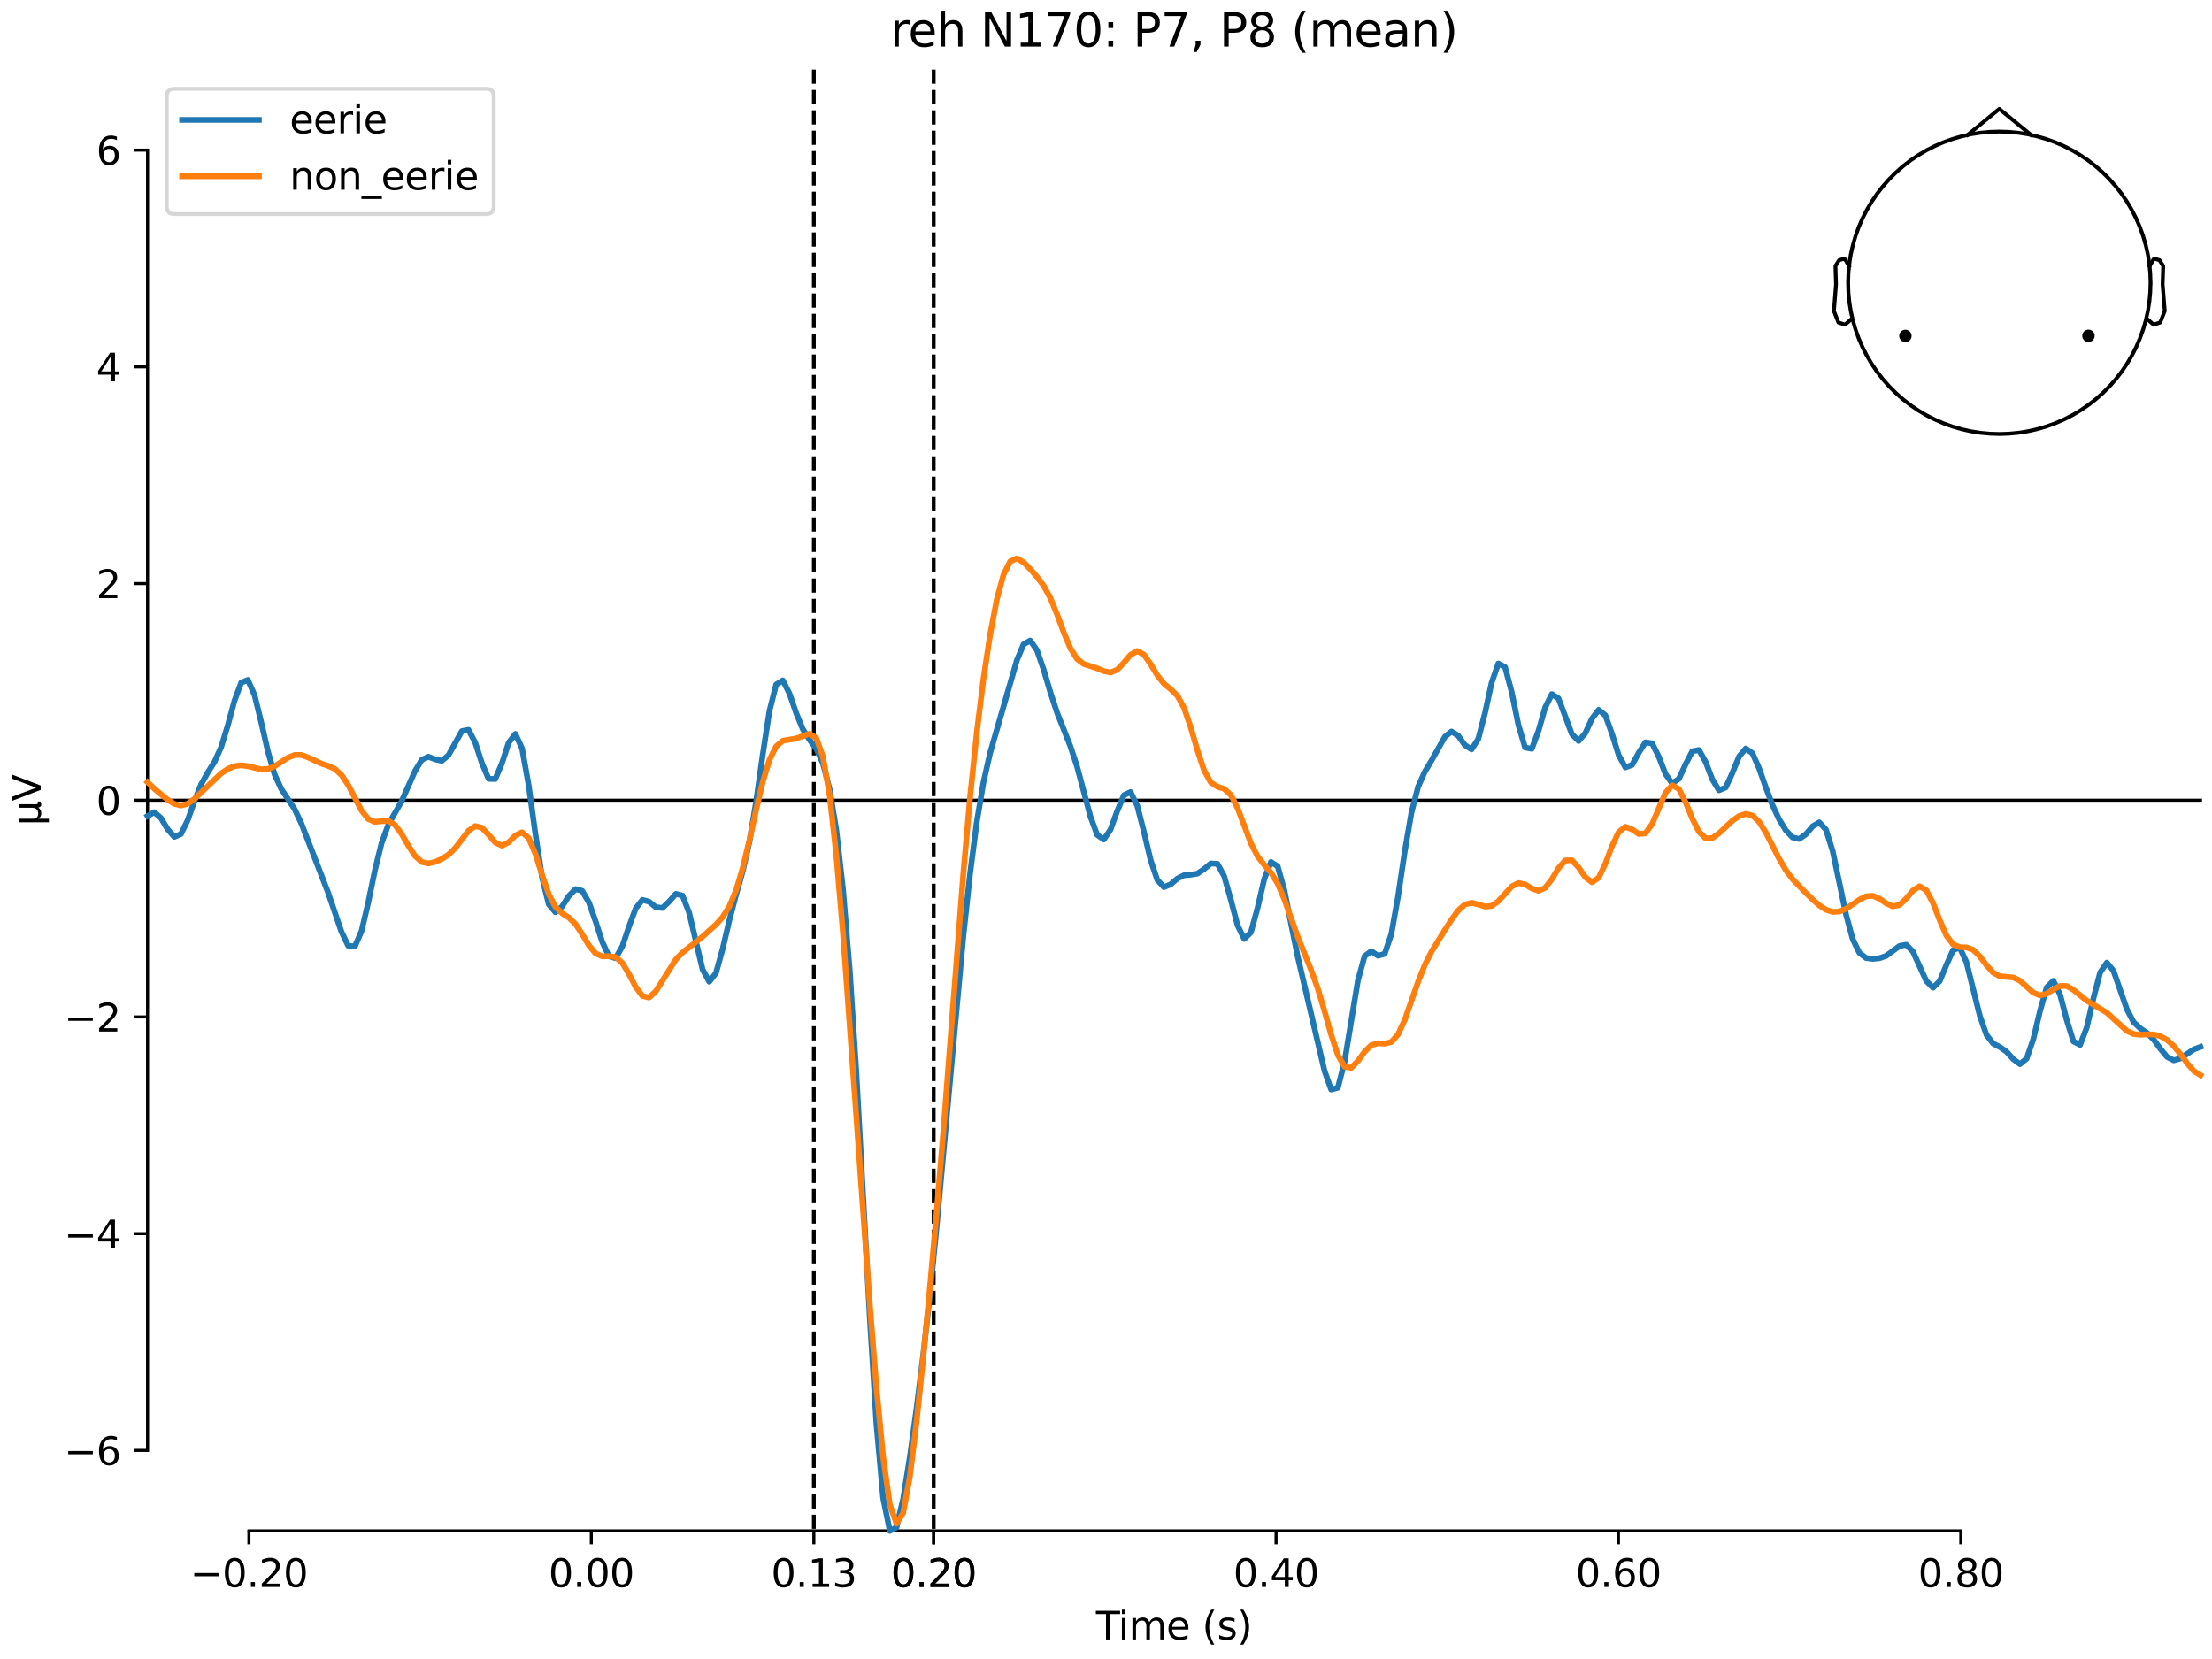 <?xml version="1.0" encoding="utf-8" standalone="no"?>
<!DOCTYPE svg PUBLIC "-//W3C//DTD SVG 1.1//EN"
  "http://www.w3.org/Graphics/SVG/1.1/DTD/svg11.dtd">
<svg xmlns:xlink="http://www.w3.org/1999/xlink" width="576pt" height="432pt" viewBox="0 0 576 432" xmlns="http://www.w3.org/2000/svg" version="1.1">
 <defs>
  <style type="text/css">*{stroke-linejoin: round; stroke-linecap: butt}</style>
 </defs>
 <g id="figure_1">
  <g id="patch_1">
   <path d="M 0 432 
L 576 432 
L 576 0 
L 0 0 
z
" style="fill: #ffffff"/>
  </g>
  <g id="axes_1">
   <g id="patch_2">
    <path d="M 38.421 398.644 
L 573 398.644 
L 573 18.118 
L 38.421 18.118 
L 38.421 398.644 
z
" style="fill: none; opacity: 0"/>
   </g>
   <g id="patch_3">
    <path d="M 38.421 377.671 
L 38.421 39.091 
" style="fill: none; stroke: #000000; stroke-width: 0.8; stroke-linejoin: miter; stroke-linecap: square"/>
   </g>
   <g id="LineCollection_1">
    <path d="M 211.924 18.118 
L 211.924 398.644 
" clip-path="url(#pba104da93c)" style="fill: none; stroke-dasharray: 3.7,1.6; stroke-dashoffset: 0; stroke: #000000"/>
    <path d="M 243.128 18.118 
L 243.128 398.644 
" clip-path="url(#pba104da93c)" style="fill: none; stroke-dasharray: 3.7,1.6; stroke-dashoffset: 0; stroke: #000000"/>
   </g>
   <g id="matplotlib.axis_1">
    <g id="xtick_1">
     <g id="line2d_1">
      <defs>
       <path id="ma4d63408e5" d="M 0 0 
L 0 3.5 
" style="stroke: #000000; stroke-width: 0.8"/>
      </defs>
      <g>
       <use xlink:href="#ma4d63408e5" x="64.819" y="398.644" style="stroke: #000000; stroke-width: 0.8"/>
      </g>
     </g>
     <g id="text_1">
      <!-- −0.20 -->
      <g transform="translate(49.496 413.242) scale(0.1 -0.1)">
       <defs>
        <path id="DejaVuSans-2212" d="M 678 2272 
L 4684 2272 
L 4684 1741 
L 678 1741 
L 678 2272 
z
" transform="scale(0.016)"/>
        <path id="DejaVuSans-30" d="M 2034 4250 
Q 1547 4250 1301 3770 
Q 1056 3291 1056 2328 
Q 1056 1369 1301 889 
Q 1547 409 2034 409 
Q 2525 409 2770 889 
Q 3016 1369 3016 2328 
Q 3016 3291 2770 3770 
Q 2525 4250 2034 4250 
z
M 2034 4750 
Q 2819 4750 3233 4129 
Q 3647 3509 3647 2328 
Q 3647 1150 3233 529 
Q 2819 -91 2034 -91 
Q 1250 -91 836 529 
Q 422 1150 422 2328 
Q 422 3509 836 4129 
Q 1250 4750 2034 4750 
z
" transform="scale(0.016)"/>
        <path id="DejaVuSans-2e" d="M 684 794 
L 1344 794 
L 1344 0 
L 684 0 
L 684 794 
z
" transform="scale(0.016)"/>
        <path id="DejaVuSans-32" d="M 1228 531 
L 3431 531 
L 3431 0 
L 469 0 
L 469 531 
Q 828 903 1448 1529 
Q 2069 2156 2228 2338 
Q 2531 2678 2651 2914 
Q 2772 3150 2772 3378 
Q 2772 3750 2511 3984 
Q 2250 4219 1831 4219 
Q 1534 4219 1204 4116 
Q 875 4013 500 3803 
L 500 4441 
Q 881 4594 1212 4672 
Q 1544 4750 1819 4750 
Q 2544 4750 2975 4387 
Q 3406 4025 3406 3419 
Q 3406 3131 3298 2873 
Q 3191 2616 2906 2266 
Q 2828 2175 2409 1742 
Q 1991 1309 1228 531 
z
" transform="scale(0.016)"/>
       </defs>
       <use xlink:href="#DejaVuSans-2212"/>
       <use xlink:href="#DejaVuSans-30" transform="translate(83.789 0)"/>
       <use xlink:href="#DejaVuSans-2e" transform="translate(147.412 0)"/>
       <use xlink:href="#DejaVuSans-32" transform="translate(179.199 0)"/>
       <use xlink:href="#DejaVuSans-30" transform="translate(242.822 0)"/>
      </g>
     </g>
    </g>
    <g id="xtick_2">
     <g id="line2d_2">
      <g>
       <use xlink:href="#ma4d63408e5" x="153.973" y="398.644" style="stroke: #000000; stroke-width: 0.8"/>
      </g>
     </g>
     <g id="text_2">
      <!-- 0.00 -->
      <g transform="translate(142.84 413.242) scale(0.1 -0.1)">
       <use xlink:href="#DejaVuSans-30"/>
       <use xlink:href="#DejaVuSans-2e" transform="translate(63.623 0)"/>
       <use xlink:href="#DejaVuSans-30" transform="translate(95.41 0)"/>
       <use xlink:href="#DejaVuSans-30" transform="translate(159.033 0)"/>
      </g>
     </g>
    </g>
    <g id="xtick_3">
     <g id="line2d_3">
      <g>
       <use xlink:href="#ma4d63408e5" x="211.924" y="398.644" style="stroke: #000000; stroke-width: 0.8"/>
      </g>
     </g>
     <g id="text_3">
      <!-- 0.13 -->
      <g transform="translate(200.791 413.242) scale(0.1 -0.1)">
       <defs>
        <path id="DejaVuSans-31" d="M 794 531 
L 1825 531 
L 1825 4091 
L 703 3866 
L 703 4441 
L 1819 4666 
L 2450 4666 
L 2450 531 
L 3481 531 
L 3481 0 
L 794 0 
L 794 531 
z
" transform="scale(0.016)"/>
        <path id="DejaVuSans-33" d="M 2597 2516 
Q 3050 2419 3304 2112 
Q 3559 1806 3559 1356 
Q 3559 666 3084 287 
Q 2609 -91 1734 -91 
Q 1441 -91 1130 -33 
Q 819 25 488 141 
L 488 750 
Q 750 597 1062 519 
Q 1375 441 1716 441 
Q 2309 441 2620 675 
Q 2931 909 2931 1356 
Q 2931 1769 2642 2001 
Q 2353 2234 1838 2234 
L 1294 2234 
L 1294 2753 
L 1863 2753 
Q 2328 2753 2575 2939 
Q 2822 3125 2822 3475 
Q 2822 3834 2567 4026 
Q 2313 4219 1838 4219 
Q 1578 4219 1281 4162 
Q 984 4106 628 3988 
L 628 4550 
Q 988 4650 1302 4700 
Q 1616 4750 1894 4750 
Q 2613 4750 3031 4423 
Q 3450 4097 3450 3541 
Q 3450 3153 3228 2886 
Q 3006 2619 2597 2516 
z
" transform="scale(0.016)"/>
       </defs>
       <use xlink:href="#DejaVuSans-30"/>
       <use xlink:href="#DejaVuSans-2e" transform="translate(63.623 0)"/>
       <use xlink:href="#DejaVuSans-31" transform="translate(95.41 0)"/>
       <use xlink:href="#DejaVuSans-33" transform="translate(159.033 0)"/>
      </g>
     </g>
    </g>
    <g id="xtick_4">
     <g id="line2d_4">
      <g>
       <use xlink:href="#ma4d63408e5" x="243.128" y="398.644" style="stroke: #000000; stroke-width: 0.8"/>
      </g>
     </g>
     <g id="text_4">
      <!-- 0.20 -->
      <g transform="translate(231.995 413.242) scale(0.1 -0.1)">
       <use xlink:href="#DejaVuSans-30"/>
       <use xlink:href="#DejaVuSans-2e" transform="translate(63.623 0)"/>
       <use xlink:href="#DejaVuSans-32" transform="translate(95.41 0)"/>
       <use xlink:href="#DejaVuSans-30" transform="translate(159.033 0)"/>
      </g>
     </g>
    </g>
    <g id="xtick_5">
     <g id="line2d_5">
      <g>
       <use xlink:href="#ma4d63408e5" x="243.128" y="398.644" style="stroke: #000000; stroke-width: 0.8"/>
      </g>
     </g>
     <g id="text_5">
      <!-- 0.20 -->
      <g transform="translate(231.995 413.242) scale(0.1 -0.1)">
       <use xlink:href="#DejaVuSans-30"/>
       <use xlink:href="#DejaVuSans-2e" transform="translate(63.623 0)"/>
       <use xlink:href="#DejaVuSans-32" transform="translate(95.41 0)"/>
       <use xlink:href="#DejaVuSans-30" transform="translate(159.033 0)"/>
      </g>
     </g>
    </g>
    <g id="xtick_6">
     <g id="line2d_6">
      <g>
       <use xlink:href="#ma4d63408e5" x="332.282" y="398.644" style="stroke: #000000; stroke-width: 0.8"/>
      </g>
     </g>
     <g id="text_6">
      <!-- 0.40 -->
      <g transform="translate(321.15 413.242) scale(0.1 -0.1)">
       <defs>
        <path id="DejaVuSans-34" d="M 2419 4116 
L 825 1625 
L 2419 1625 
L 2419 4116 
z
M 2253 4666 
L 3047 4666 
L 3047 1625 
L 3713 1625 
L 3713 1100 
L 3047 1100 
L 3047 0 
L 2419 0 
L 2419 1100 
L 313 1100 
L 313 1709 
L 2253 4666 
z
" transform="scale(0.016)"/>
       </defs>
       <use xlink:href="#DejaVuSans-30"/>
       <use xlink:href="#DejaVuSans-2e" transform="translate(63.623 0)"/>
       <use xlink:href="#DejaVuSans-34" transform="translate(95.41 0)"/>
       <use xlink:href="#DejaVuSans-30" transform="translate(159.033 0)"/>
      </g>
     </g>
    </g>
    <g id="xtick_7">
     <g id="line2d_7">
      <g>
       <use xlink:href="#ma4d63408e5" x="421.437" y="398.644" style="stroke: #000000; stroke-width: 0.8"/>
      </g>
     </g>
     <g id="text_7">
      <!-- 0.60 -->
      <g transform="translate(410.304 413.242) scale(0.1 -0.1)">
       <defs>
        <path id="DejaVuSans-36" d="M 2113 2584 
Q 1688 2584 1439 2293 
Q 1191 2003 1191 1497 
Q 1191 994 1439 701 
Q 1688 409 2113 409 
Q 2538 409 2786 701 
Q 3034 994 3034 1497 
Q 3034 2003 2786 2293 
Q 2538 2584 2113 2584 
z
M 3366 4563 
L 3366 3988 
Q 3128 4100 2886 4159 
Q 2644 4219 2406 4219 
Q 1781 4219 1451 3797 
Q 1122 3375 1075 2522 
Q 1259 2794 1537 2939 
Q 1816 3084 2150 3084 
Q 2853 3084 3261 2657 
Q 3669 2231 3669 1497 
Q 3669 778 3244 343 
Q 2819 -91 2113 -91 
Q 1303 -91 875 529 
Q 447 1150 447 2328 
Q 447 3434 972 4092 
Q 1497 4750 2381 4750 
Q 2619 4750 2861 4703 
Q 3103 4656 3366 4563 
z
" transform="scale(0.016)"/>
       </defs>
       <use xlink:href="#DejaVuSans-30"/>
       <use xlink:href="#DejaVuSans-2e" transform="translate(63.623 0)"/>
       <use xlink:href="#DejaVuSans-36" transform="translate(95.41 0)"/>
       <use xlink:href="#DejaVuSans-30" transform="translate(159.033 0)"/>
      </g>
     </g>
    </g>
    <g id="xtick_8">
     <g id="line2d_8">
      <g>
       <use xlink:href="#ma4d63408e5" x="510.592" y="398.644" style="stroke: #000000; stroke-width: 0.8"/>
      </g>
     </g>
     <g id="text_8">
      <!-- 0.80 -->
      <g transform="translate(499.459 413.242) scale(0.1 -0.1)">
       <defs>
        <path id="DejaVuSans-38" d="M 2034 2216 
Q 1584 2216 1326 1975 
Q 1069 1734 1069 1313 
Q 1069 891 1326 650 
Q 1584 409 2034 409 
Q 2484 409 2743 651 
Q 3003 894 3003 1313 
Q 3003 1734 2745 1975 
Q 2488 2216 2034 2216 
z
M 1403 2484 
Q 997 2584 770 2862 
Q 544 3141 544 3541 
Q 544 4100 942 4425 
Q 1341 4750 2034 4750 
Q 2731 4750 3128 4425 
Q 3525 4100 3525 3541 
Q 3525 3141 3298 2862 
Q 3072 2584 2669 2484 
Q 3125 2378 3379 2068 
Q 3634 1759 3634 1313 
Q 3634 634 3220 271 
Q 2806 -91 2034 -91 
Q 1263 -91 848 271 
Q 434 634 434 1313 
Q 434 1759 690 2068 
Q 947 2378 1403 2484 
z
M 1172 3481 
Q 1172 3119 1398 2916 
Q 1625 2713 2034 2713 
Q 2441 2713 2670 2916 
Q 2900 3119 2900 3481 
Q 2900 3844 2670 4047 
Q 2441 4250 2034 4250 
Q 1625 4250 1398 4047 
Q 1172 3844 1172 3481 
z
" transform="scale(0.016)"/>
       </defs>
       <use xlink:href="#DejaVuSans-30"/>
       <use xlink:href="#DejaVuSans-2e" transform="translate(63.623 0)"/>
       <use xlink:href="#DejaVuSans-38" transform="translate(95.41 0)"/>
       <use xlink:href="#DejaVuSans-30" transform="translate(159.033 0)"/>
      </g>
     </g>
    </g>
    <g id="text_9">
     <!-- Time (s) -->
     <g transform="translate(285.381 426.92) scale(0.1 -0.1)">
      <defs>
       <path id="DejaVuSans-54" d="M -19 4666 
L 3928 4666 
L 3928 4134 
L 2272 4134 
L 2272 0 
L 1638 0 
L 1638 4134 
L -19 4134 
L -19 4666 
z
" transform="scale(0.016)"/>
       <path id="DejaVuSans-69" d="M 603 3500 
L 1178 3500 
L 1178 0 
L 603 0 
L 603 3500 
z
M 603 4863 
L 1178 4863 
L 1178 4134 
L 603 4134 
L 603 4863 
z
" transform="scale(0.016)"/>
       <path id="DejaVuSans-6d" d="M 3328 2828 
Q 3544 3216 3844 3400 
Q 4144 3584 4550 3584 
Q 5097 3584 5394 3201 
Q 5691 2819 5691 2113 
L 5691 0 
L 5113 0 
L 5113 2094 
Q 5113 2597 4934 2840 
Q 4756 3084 4391 3084 
Q 3944 3084 3684 2787 
Q 3425 2491 3425 1978 
L 3425 0 
L 2847 0 
L 2847 2094 
Q 2847 2600 2669 2842 
Q 2491 3084 2119 3084 
Q 1678 3084 1418 2786 
Q 1159 2488 1159 1978 
L 1159 0 
L 581 0 
L 581 3500 
L 1159 3500 
L 1159 2956 
Q 1356 3278 1631 3431 
Q 1906 3584 2284 3584 
Q 2666 3584 2933 3390 
Q 3200 3197 3328 2828 
z
" transform="scale(0.016)"/>
       <path id="DejaVuSans-65" d="M 3597 1894 
L 3597 1613 
L 953 1613 
Q 991 1019 1311 708 
Q 1631 397 2203 397 
Q 2534 397 2845 478 
Q 3156 559 3463 722 
L 3463 178 
Q 3153 47 2828 -22 
Q 2503 -91 2169 -91 
Q 1331 -91 842 396 
Q 353 884 353 1716 
Q 353 2575 817 3079 
Q 1281 3584 2069 3584 
Q 2775 3584 3186 3129 
Q 3597 2675 3597 1894 
z
M 3022 2063 
Q 3016 2534 2758 2815 
Q 2500 3097 2075 3097 
Q 1594 3097 1305 2825 
Q 1016 2553 972 2059 
L 3022 2063 
z
" transform="scale(0.016)"/>
       <path id="DejaVuSans-20" transform="scale(0.016)"/>
       <path id="DejaVuSans-28" d="M 1984 4856 
Q 1566 4138 1362 3434 
Q 1159 2731 1159 2009 
Q 1159 1288 1364 580 
Q 1569 -128 1984 -844 
L 1484 -844 
Q 1016 -109 783 600 
Q 550 1309 550 2009 
Q 550 2706 781 3412 
Q 1013 4119 1484 4856 
L 1984 4856 
z
" transform="scale(0.016)"/>
       <path id="DejaVuSans-73" d="M 2834 3397 
L 2834 2853 
Q 2591 2978 2328 3040 
Q 2066 3103 1784 3103 
Q 1356 3103 1142 2972 
Q 928 2841 928 2578 
Q 928 2378 1081 2264 
Q 1234 2150 1697 2047 
L 1894 2003 
Q 2506 1872 2764 1633 
Q 3022 1394 3022 966 
Q 3022 478 2636 193 
Q 2250 -91 1575 -91 
Q 1294 -91 989 -36 
Q 684 19 347 128 
L 347 722 
Q 666 556 975 473 
Q 1284 391 1588 391 
Q 1994 391 2212 530 
Q 2431 669 2431 922 
Q 2431 1156 2273 1281 
Q 2116 1406 1581 1522 
L 1381 1569 
Q 847 1681 609 1914 
Q 372 2147 372 2553 
Q 372 3047 722 3315 
Q 1072 3584 1716 3584 
Q 2034 3584 2315 3537 
Q 2597 3491 2834 3397 
z
" transform="scale(0.016)"/>
       <path id="DejaVuSans-29" d="M 513 4856 
L 1013 4856 
Q 1481 4119 1714 3412 
Q 1947 2706 1947 2009 
Q 1947 1309 1714 600 
Q 1481 -109 1013 -844 
L 513 -844 
Q 928 -128 1133 580 
Q 1338 1288 1338 2009 
Q 1338 2731 1133 3434 
Q 928 4138 513 4856 
z
" transform="scale(0.016)"/>
      </defs>
      <use xlink:href="#DejaVuSans-54"/>
      <use xlink:href="#DejaVuSans-69" transform="translate(57.959 0)"/>
      <use xlink:href="#DejaVuSans-6d" transform="translate(85.742 0)"/>
      <use xlink:href="#DejaVuSans-65" transform="translate(183.154 0)"/>
      <use xlink:href="#DejaVuSans-20" transform="translate(244.678 0)"/>
      <use xlink:href="#DejaVuSans-28" transform="translate(276.465 0)"/>
      <use xlink:href="#DejaVuSans-73" transform="translate(315.479 0)"/>
      <use xlink:href="#DejaVuSans-29" transform="translate(367.578 0)"/>
     </g>
    </g>
   </g>
   <g id="matplotlib.axis_2">
    <g id="ytick_1">
     <g id="line2d_9">
      <defs>
       <path id="m1c4a6f0f38" d="M 0 0 
L -3.5 0 
" style="stroke: #000000; stroke-width: 0.8"/>
      </defs>
      <g>
       <use xlink:href="#m1c4a6f0f38" x="38.421" y="377.671" style="stroke: #000000; stroke-width: 0.8"/>
      </g>
     </g>
     <g id="text_10">
      <!-- −6 -->
      <g transform="translate(16.678 381.47) scale(0.1 -0.1)">
       <use xlink:href="#DejaVuSans-2212"/>
       <use xlink:href="#DejaVuSans-36" transform="translate(83.789 0)"/>
      </g>
     </g>
    </g>
    <g id="ytick_2">
     <g id="line2d_10">
      <g>
       <use xlink:href="#m1c4a6f0f38" x="38.421" y="321.241" style="stroke: #000000; stroke-width: 0.8"/>
      </g>
     </g>
     <g id="text_11">
      <!-- −4 -->
      <g transform="translate(16.678 325.04) scale(0.1 -0.1)">
       <use xlink:href="#DejaVuSans-2212"/>
       <use xlink:href="#DejaVuSans-34" transform="translate(83.789 0)"/>
      </g>
     </g>
    </g>
    <g id="ytick_3">
     <g id="line2d_11">
      <g>
       <use xlink:href="#m1c4a6f0f38" x="38.421" y="264.811" style="stroke: #000000; stroke-width: 0.8"/>
      </g>
     </g>
     <g id="text_12">
      <!-- −2 -->
      <g transform="translate(16.678 268.61) scale(0.1 -0.1)">
       <use xlink:href="#DejaVuSans-2212"/>
       <use xlink:href="#DejaVuSans-32" transform="translate(83.789 0)"/>
      </g>
     </g>
    </g>
    <g id="ytick_4">
     <g id="line2d_12">
      <g>
       <use xlink:href="#m1c4a6f0f38" x="38.421" y="208.381" style="stroke: #000000; stroke-width: 0.8"/>
      </g>
     </g>
     <g id="text_13">
      <!-- 0 -->
      <g transform="translate(25.058 212.18) scale(0.1 -0.1)">
       <use xlink:href="#DejaVuSans-30"/>
      </g>
     </g>
    </g>
    <g id="ytick_5">
     <g id="line2d_13">
      <g>
       <use xlink:href="#m1c4a6f0f38" x="38.421" y="151.951" style="stroke: #000000; stroke-width: 0.8"/>
      </g>
     </g>
     <g id="text_14">
      <!-- 2 -->
      <g transform="translate(25.058 155.75) scale(0.1 -0.1)">
       <use xlink:href="#DejaVuSans-32"/>
      </g>
     </g>
    </g>
    <g id="ytick_6">
     <g id="line2d_14">
      <g>
       <use xlink:href="#m1c4a6f0f38" x="38.421" y="95.521" style="stroke: #000000; stroke-width: 0.8"/>
      </g>
     </g>
     <g id="text_15">
      <!-- 4 -->
      <g transform="translate(25.058 99.32) scale(0.1 -0.1)">
       <use xlink:href="#DejaVuSans-34"/>
      </g>
     </g>
    </g>
    <g id="ytick_7">
     <g id="line2d_15">
      <g>
       <use xlink:href="#m1c4a6f0f38" x="38.421" y="39.091" style="stroke: #000000; stroke-width: 0.8"/>
      </g>
     </g>
     <g id="text_16">
      <!-- 6 -->
      <g transform="translate(25.058 42.89) scale(0.1 -0.1)">
       <use xlink:href="#DejaVuSans-36"/>
      </g>
     </g>
    </g>
    <g id="text_17">
     <!-- µV -->
     <g transform="translate(10.599 214.982) rotate(-90) scale(0.1 -0.1)">
      <defs>
       <path id="DejaVuSans-b5" d="M 544 -1331 
L 544 3500 
L 1119 3500 
L 1119 1325 
Q 1119 872 1334 640 
Q 1550 409 1972 409 
Q 2434 409 2667 671 
Q 2900 934 2900 1459 
L 2900 3500 
L 3475 3500 
L 3475 806 
Q 3475 619 3529 530 
Q 3584 441 3700 441 
Q 3728 441 3778 458 
Q 3828 475 3916 513 
L 3916 50 
Q 3788 -22 3673 -56 
Q 3559 -91 3450 -91 
Q 3234 -91 3106 31 
Q 2978 153 2931 403 
Q 2775 156 2548 32 
Q 2322 -91 2016 -91 
Q 1697 -91 1473 31 
Q 1250 153 1119 397 
L 1119 -1331 
L 544 -1331 
z
" transform="scale(0.016)"/>
       <path id="DejaVuSans-56" d="M 1831 0 
L 50 4666 
L 709 4666 
L 2188 738 
L 3669 4666 
L 4325 4666 
L 2547 0 
L 1831 0 
z
" transform="scale(0.016)"/>
      </defs>
      <use xlink:href="#DejaVuSans-b5"/>
      <use xlink:href="#DejaVuSans-56" transform="translate(63.623 0)"/>
     </g>
    </g>
   </g>
   <g id="patch_4">
    <path d="M 64.819 398.644 
L 510.592 398.644 
" style="fill: none; stroke: #000000; stroke-width: 0.8; stroke-linejoin: miter; stroke-linecap: square"/>
   </g>
   <g id="patch_5">
    <path d="M 38.421 208.381 
L 573 208.381 
" style="fill: none; stroke: #000000; stroke-width: 0.8; stroke-linejoin: miter; stroke-linecap: square"/>
   </g>
   <g id="text_18">
    <!-- reh N170: P7, P8 (mean) -->
    <g transform="translate(231.819 12.118) scale(0.12 -0.12)">
     <defs>
      <path id="DejaVuSans-72" d="M 2631 2963 
Q 2534 3019 2420 3045 
Q 2306 3072 2169 3072 
Q 1681 3072 1420 2755 
Q 1159 2438 1159 1844 
L 1159 0 
L 581 0 
L 581 3500 
L 1159 3500 
L 1159 2956 
Q 1341 3275 1631 3429 
Q 1922 3584 2338 3584 
Q 2397 3584 2469 3576 
Q 2541 3569 2628 3553 
L 2631 2963 
z
" transform="scale(0.016)"/>
      <path id="DejaVuSans-68" d="M 3513 2113 
L 3513 0 
L 2938 0 
L 2938 2094 
Q 2938 2591 2744 2837 
Q 2550 3084 2163 3084 
Q 1697 3084 1428 2787 
Q 1159 2491 1159 1978 
L 1159 0 
L 581 0 
L 581 4863 
L 1159 4863 
L 1159 2956 
Q 1366 3272 1645 3428 
Q 1925 3584 2291 3584 
Q 2894 3584 3203 3211 
Q 3513 2838 3513 2113 
z
" transform="scale(0.016)"/>
      <path id="DejaVuSans-4e" d="M 628 4666 
L 1478 4666 
L 3547 763 
L 3547 4666 
L 4159 4666 
L 4159 0 
L 3309 0 
L 1241 3903 
L 1241 0 
L 628 0 
L 628 4666 
z
" transform="scale(0.016)"/>
      <path id="DejaVuSans-37" d="M 525 4666 
L 3525 4666 
L 3525 4397 
L 1831 0 
L 1172 0 
L 2766 4134 
L 525 4134 
L 525 4666 
z
" transform="scale(0.016)"/>
      <path id="DejaVuSans-3a" d="M 750 794 
L 1409 794 
L 1409 0 
L 750 0 
L 750 794 
z
M 750 3309 
L 1409 3309 
L 1409 2516 
L 750 2516 
L 750 3309 
z
" transform="scale(0.016)"/>
      <path id="DejaVuSans-50" d="M 1259 4147 
L 1259 2394 
L 2053 2394 
Q 2494 2394 2734 2622 
Q 2975 2850 2975 3272 
Q 2975 3691 2734 3919 
Q 2494 4147 2053 4147 
L 1259 4147 
z
M 628 4666 
L 2053 4666 
Q 2838 4666 3239 4311 
Q 3641 3956 3641 3272 
Q 3641 2581 3239 2228 
Q 2838 1875 2053 1875 
L 1259 1875 
L 1259 0 
L 628 0 
L 628 4666 
z
" transform="scale(0.016)"/>
      <path id="DejaVuSans-2c" d="M 750 794 
L 1409 794 
L 1409 256 
L 897 -744 
L 494 -744 
L 750 256 
L 750 794 
z
" transform="scale(0.016)"/>
      <path id="DejaVuSans-61" d="M 2194 1759 
Q 1497 1759 1228 1600 
Q 959 1441 959 1056 
Q 959 750 1161 570 
Q 1363 391 1709 391 
Q 2188 391 2477 730 
Q 2766 1069 2766 1631 
L 2766 1759 
L 2194 1759 
z
M 3341 1997 
L 3341 0 
L 2766 0 
L 2766 531 
Q 2569 213 2275 61 
Q 1981 -91 1556 -91 
Q 1019 -91 701 211 
Q 384 513 384 1019 
Q 384 1609 779 1909 
Q 1175 2209 1959 2209 
L 2766 2209 
L 2766 2266 
Q 2766 2663 2505 2880 
Q 2244 3097 1772 3097 
Q 1472 3097 1187 3025 
Q 903 2953 641 2809 
L 641 3341 
Q 956 3463 1253 3523 
Q 1550 3584 1831 3584 
Q 2591 3584 2966 3190 
Q 3341 2797 3341 1997 
z
" transform="scale(0.016)"/>
      <path id="DejaVuSans-6e" d="M 3513 2113 
L 3513 0 
L 2938 0 
L 2938 2094 
Q 2938 2591 2744 2837 
Q 2550 3084 2163 3084 
Q 1697 3084 1428 2787 
Q 1159 2491 1159 1978 
L 1159 0 
L 581 0 
L 581 3500 
L 1159 3500 
L 1159 2956 
Q 1366 3272 1645 3428 
Q 1925 3584 2291 3584 
Q 2894 3584 3203 3211 
Q 3513 2838 3513 2113 
z
" transform="scale(0.016)"/>
     </defs>
     <use xlink:href="#DejaVuSans-72"/>
     <use xlink:href="#DejaVuSans-65" transform="translate(38.863 0)"/>
     <use xlink:href="#DejaVuSans-68" transform="translate(100.387 0)"/>
     <use xlink:href="#DejaVuSans-20" transform="translate(163.766 0)"/>
     <use xlink:href="#DejaVuSans-4e" transform="translate(195.553 0)"/>
     <use xlink:href="#DejaVuSans-31" transform="translate(270.357 0)"/>
     <use xlink:href="#DejaVuSans-37" transform="translate(333.98 0)"/>
     <use xlink:href="#DejaVuSans-30" transform="translate(397.604 0)"/>
     <use xlink:href="#DejaVuSans-3a" transform="translate(461.227 0)"/>
     <use xlink:href="#DejaVuSans-20" transform="translate(494.918 0)"/>
     <use xlink:href="#DejaVuSans-50" transform="translate(526.705 0)"/>
     <use xlink:href="#DejaVuSans-37" transform="translate(587.008 0)"/>
     <use xlink:href="#DejaVuSans-2c" transform="translate(650.631 0)"/>
     <use xlink:href="#DejaVuSans-20" transform="translate(682.418 0)"/>
     <use xlink:href="#DejaVuSans-50" transform="translate(714.205 0)"/>
     <use xlink:href="#DejaVuSans-38" transform="translate(774.508 0)"/>
     <use xlink:href="#DejaVuSans-20" transform="translate(838.131 0)"/>
     <use xlink:href="#DejaVuSans-28" transform="translate(869.918 0)"/>
     <use xlink:href="#DejaVuSans-6d" transform="translate(908.932 0)"/>
     <use xlink:href="#DejaVuSans-65" transform="translate(1006.344 0)"/>
     <use xlink:href="#DejaVuSans-61" transform="translate(1067.867 0)"/>
     <use xlink:href="#DejaVuSans-6e" transform="translate(1129.146 0)"/>
     <use xlink:href="#DejaVuSans-29" transform="translate(1192.525 0)"/>
    </g>
   </g>
   <g id="legend_1">
    <g id="patch_6">
     <path d="M 45.421 55.753 
L 126.563 55.753 
Q 128.563 55.753 128.563 53.753 
L 128.563 25.118 
Q 128.563 23.118 126.563 23.118 
L 45.421 23.118 
Q 43.421 23.118 43.421 25.118 
L 43.421 53.753 
Q 43.421 55.753 45.421 55.753 
z
" style="fill: #ffffff; opacity: 0.8; stroke: #cccccc; stroke-linejoin: miter"/>
    </g>
    <g id="line2d_16">
     <path d="M 47.421 31.217 
L 57.421 31.217 
L 67.421 31.217 
" style="fill: none; stroke: #1f77b4; stroke-width: 1.5; stroke-linecap: square"/>
    </g>
    <g id="text_19">
     <!-- eerie -->
     <g transform="translate(75.421 34.717) scale(0.1 -0.1)">
      <use xlink:href="#DejaVuSans-65"/>
      <use xlink:href="#DejaVuSans-65" transform="translate(61.523 0)"/>
      <use xlink:href="#DejaVuSans-72" transform="translate(123.047 0)"/>
      <use xlink:href="#DejaVuSans-69" transform="translate(164.16 0)"/>
      <use xlink:href="#DejaVuSans-65" transform="translate(191.943 0)"/>
     </g>
    </g>
    <g id="line2d_17">
     <path d="M 47.421 45.895 
L 57.421 45.895 
L 67.421 45.895 
" style="fill: none; stroke: #ff7f0e; stroke-width: 1.5; stroke-linecap: square"/>
    </g>
    <g id="text_20">
     <!-- non_eerie -->
     <g transform="translate(75.421 49.395) scale(0.1 -0.1)">
      <defs>
       <path id="DejaVuSans-6f" d="M 1959 3097 
Q 1497 3097 1228 2736 
Q 959 2375 959 1747 
Q 959 1119 1226 758 
Q 1494 397 1959 397 
Q 2419 397 2687 759 
Q 2956 1122 2956 1747 
Q 2956 2369 2687 2733 
Q 2419 3097 1959 3097 
z
M 1959 3584 
Q 2709 3584 3137 3096 
Q 3566 2609 3566 1747 
Q 3566 888 3137 398 
Q 2709 -91 1959 -91 
Q 1206 -91 779 398 
Q 353 888 353 1747 
Q 353 2609 779 3096 
Q 1206 3584 1959 3584 
z
" transform="scale(0.016)"/>
       <path id="DejaVuSans-5f" d="M 3263 -1063 
L 3263 -1509 
L -63 -1509 
L -63 -1063 
L 3263 -1063 
z
" transform="scale(0.016)"/>
      </defs>
      <use xlink:href="#DejaVuSans-6e"/>
      <use xlink:href="#DejaVuSans-6f" transform="translate(63.379 0)"/>
      <use xlink:href="#DejaVuSans-6e" transform="translate(124.561 0)"/>
      <use xlink:href="#DejaVuSans-5f" transform="translate(187.939 0)"/>
      <use xlink:href="#DejaVuSans-65" transform="translate(237.939 0)"/>
      <use xlink:href="#DejaVuSans-65" transform="translate(299.463 0)"/>
      <use xlink:href="#DejaVuSans-72" transform="translate(360.986 0)"/>
      <use xlink:href="#DejaVuSans-69" transform="translate(402.1 0)"/>
      <use xlink:href="#DejaVuSans-65" transform="translate(429.883 0)"/>
     </g>
    </g>
   </g>
   <g id="line2d_18">
    <path d="M 38.421 212.507 
L 40.162 211.497 
L 41.903 213.001 
L 43.644 215.915 
L 45.386 217.92 
L 47.127 217.171 
L 48.868 213.589 
L 50.61 208.682 
L 52.351 204.297 
L 54.092 201.165 
L 55.834 198.431 
L 57.575 194.583 
L 59.316 188.899 
L 61.057 182.467 
L 62.799 177.759 
L 64.54 177.052 
L 66.281 180.992 
L 68.023 188.082 
L 69.764 195.687 
L 71.505 201.669 
L 73.247 205.443 
L 76.729 210.718 
L 78.47 214.415 
L 85.436 232.44 
L 88.918 242.65 
L 90.66 246.255 
L 92.401 246.475 
L 94.142 242.435 
L 95.883 235.033 
L 97.625 226.61 
L 99.366 219.517 
L 101.107 214.768 
L 104.59 208.623 
L 108.073 200.76 
L 109.814 197.867 
L 111.555 197.052 
L 113.296 197.725 
L 115.038 198.121 
L 116.779 196.654 
L 120.262 190.384 
L 122.003 190.047 
L 123.744 193.361 
L 125.486 198.722 
L 127.227 202.798 
L 128.968 202.85 
L 130.709 198.743 
L 132.451 193.402 
L 134.192 191.109 
L 135.933 194.851 
L 137.675 204.55 
L 139.416 217.143 
L 141.157 228.472 
L 142.899 235.506 
L 144.64 237.542 
L 146.381 236.026 
L 148.122 233.308 
L 149.864 231.52 
L 151.605 231.979 
L 153.346 234.981 
L 155.088 239.912 
L 156.829 245.265 
L 158.57 249.01 
L 160.312 249.503 
L 162.053 246.42 
L 163.794 241.249 
L 165.535 236.543 
L 167.277 234.324 
L 169.018 234.799 
L 170.759 236.217 
L 172.501 236.429 
L 174.242 234.763 
L 175.983 232.769 
L 177.725 233.202 
L 179.466 237.712 
L 182.948 252.437 
L 184.69 255.633 
L 186.431 253.394 
L 188.172 247.12 
L 189.914 239.673 
L 191.655 233.042 
L 193.396 226.879 
L 195.138 219.282 
L 196.879 208.865 
L 198.62 196.481 
L 200.361 185.177 
L 202.103 178.262 
L 203.844 177.166 
L 205.585 180.616 
L 207.327 185.686 
L 209.068 189.913 
L 210.809 192.627 
L 212.551 194.964 
L 214.292 198.775 
L 216.033 205.519 
L 217.774 216.17 
L 219.516 231.552 
L 221.257 252.544 
L 222.998 279.444 
L 226.481 342.924 
L 228.222 370.812 
L 229.964 390.02 
L 231.705 398.644 
L 233.446 397.733 
L 235.187 390.29 
L 236.929 379.383 
L 238.67 366.76 
L 240.411 352.773 
L 242.153 337.046 
L 243.894 319.453 
L 250.859 243.625 
L 252.6 227.503 
L 254.342 214.09 
L 256.083 203.729 
L 257.824 196.054 
L 264.79 171.94 
L 266.531 167.783 
L 268.272 166.789 
L 270.013 169.301 
L 271.755 174.353 
L 273.496 180.211 
L 275.237 185.502 
L 278.72 194.307 
L 280.461 199.602 
L 283.944 212.601 
L 285.685 217.373 
L 287.427 218.611 
L 289.168 216.034 
L 290.909 211.237 
L 292.65 207.071 
L 294.392 206.242 
L 296.133 209.792 
L 297.874 216.593 
L 299.616 223.944 
L 301.357 229.137 
L 303.098 231.008 
L 304.84 230.283 
L 306.581 228.779 
L 308.322 227.915 
L 310.063 227.777 
L 311.805 227.48 
L 313.546 226.3 
L 315.287 224.853 
L 317.029 224.938 
L 318.77 228.143 
L 320.511 234.305 
L 322.253 240.929 
L 323.994 244.498 
L 325.735 242.771 
L 327.476 236.407 
L 329.218 228.901 
L 330.959 224.465 
L 332.7 225.581 
L 334.442 231.818 
L 337.924 249.116 
L 344.889 278.813 
L 346.631 283.72 
L 348.372 283.253 
L 350.113 276.531 
L 353.596 255.332 
L 355.337 248.988 
L 357.079 247.68 
L 358.82 248.865 
L 360.561 248.396 
L 362.302 243.249 
L 364.044 233.45 
L 365.785 221.785 
L 367.526 211.653 
L 369.268 204.901 
L 371.009 200.983 
L 372.75 198.06 
L 376.233 191.869 
L 377.974 190.48 
L 379.715 191.574 
L 381.457 194.028 
L 383.198 195.137 
L 384.939 192.414 
L 386.681 185.704 
L 388.422 177.766 
L 390.163 172.771 
L 391.905 173.707 
L 393.646 180.234 
L 395.387 188.771 
L 397.128 194.661 
L 398.87 194.978 
L 400.611 190.337 
L 402.352 184.238 
L 404.094 180.742 
L 405.835 181.88 
L 409.318 191.181 
L 411.059 192.939 
L 412.8 190.932 
L 414.541 187.149 
L 416.283 184.838 
L 418.024 186.271 
L 419.765 191.104 
L 421.507 196.658 
L 423.248 199.827 
L 424.989 199.183 
L 426.731 196.008 
L 428.472 193.298 
L 430.213 193.569 
L 431.954 197.071 
L 433.696 201.558 
L 435.437 203.988 
L 437.178 202.8 
L 438.92 199.025 
L 440.661 195.638 
L 442.402 195.287 
L 444.144 198.411 
L 445.885 202.948 
L 447.626 205.79 
L 449.367 205.045 
L 451.109 201.281 
L 452.85 196.999 
L 454.591 194.903 
L 456.333 196.161 
L 458.074 200.095 
L 459.815 205.058 
L 461.557 209.657 
L 463.298 213.384 
L 465.039 216.228 
L 466.78 218.062 
L 468.522 218.46 
L 470.263 217.223 
L 472.004 215.173 
L 473.746 214.136 
L 475.487 216.044 
L 477.228 221.628 
L 480.711 238.162 
L 482.452 244.579 
L 484.193 248.143 
L 485.935 249.467 
L 487.676 249.687 
L 489.417 249.511 
L 491.159 248.902 
L 494.641 246.318 
L 496.383 246.003 
L 498.124 247.8 
L 501.606 255.44 
L 503.348 257.192 
L 505.089 255.497 
L 506.83 251.294 
L 508.572 247.407 
L 510.313 246.755 
L 512.054 250.537 
L 515.537 264.508 
L 517.278 269.472 
L 519.019 271.739 
L 520.761 272.642 
L 522.502 273.86 
L 524.243 275.795 
L 525.985 277.102 
L 527.726 275.673 
L 529.467 270.586 
L 531.209 263.293 
L 532.95 257.139 
L 534.691 255.4 
L 536.432 258.976 
L 538.174 265.628 
L 539.915 271.193 
L 541.656 272.081 
L 543.398 267.52 
L 545.139 259.895 
L 546.88 253.22 
L 548.622 250.666 
L 550.363 252.816 
L 553.845 262.847 
L 555.587 266.161 
L 557.328 267.797 
L 559.069 268.945 
L 560.811 270.705 
L 562.552 273.102 
L 564.293 275.208 
L 566.035 276.112 
L 567.776 275.619 
L 571.258 273.253 
L 573 272.624 
L 573 272.624 
" style="fill: none; stroke: #1f77b4; stroke-width: 1.5; stroke-linecap: square"/>
   </g>
   <g id="line2d_19">
    <path d="M 38.421 203.668 
L 40.162 205.357 
L 43.644 208.247 
L 45.386 209.338 
L 47.127 209.751 
L 48.868 209.287 
L 50.61 208.051 
L 57.575 201.381 
L 59.316 200.233 
L 61.057 199.505 
L 62.799 199.281 
L 64.54 199.515 
L 68.023 200.341 
L 69.764 200.239 
L 71.505 199.545 
L 74.988 197.283 
L 76.729 196.59 
L 78.47 196.598 
L 80.212 197.221 
L 83.694 198.838 
L 85.436 199.427 
L 87.177 200.222 
L 88.918 201.785 
L 90.66 204.417 
L 94.142 211.066 
L 95.883 213.267 
L 97.625 214.022 
L 99.366 213.826 
L 101.107 213.76 
L 102.849 214.802 
L 104.59 217.17 
L 106.331 220.213 
L 108.073 222.893 
L 109.814 224.459 
L 111.555 224.841 
L 113.296 224.449 
L 115.038 223.679 
L 116.779 222.559 
L 118.52 220.855 
L 122.003 216.344 
L 123.744 215.105 
L 125.486 215.537 
L 127.227 217.365 
L 128.968 219.378 
L 130.709 220.202 
L 132.451 219.318 
L 134.192 217.579 
L 135.933 216.72 
L 137.675 218.23 
L 139.416 222.337 
L 141.157 227.822 
L 142.899 232.854 
L 144.64 236.174 
L 146.381 237.833 
L 148.122 238.928 
L 149.864 240.623 
L 151.605 243.262 
L 153.346 246.167 
L 155.088 248.27 
L 156.829 249.046 
L 158.57 248.974 
L 160.312 249.217 
L 162.053 250.76 
L 163.794 253.668 
L 165.535 256.993 
L 167.277 259.348 
L 169.018 259.752 
L 170.759 258.147 
L 175.983 249.823 
L 177.725 248.038 
L 182.948 243.898 
L 186.431 240.748 
L 188.172 238.802 
L 189.914 236.031 
L 191.655 231.89 
L 193.396 226.084 
L 195.138 218.835 
L 196.879 210.948 
L 198.62 203.589 
L 200.361 197.869 
L 202.103 194.373 
L 203.844 192.891 
L 207.327 192.289 
L 210.809 191.059 
L 212.551 192.195 
L 214.292 197.03 
L 216.033 207.08 
L 217.774 222.706 
L 219.516 243 
L 222.998 290.93 
L 226.481 339.458 
L 228.222 361.271 
L 229.964 379.381 
L 231.705 391.759 
L 233.446 396.762 
L 235.187 393.963 
L 236.929 384.443 
L 238.67 370.265 
L 240.411 353.478 
L 242.153 335.257 
L 243.894 315.757 
L 245.635 294.71 
L 250.859 227.276 
L 252.6 207.594 
L 254.342 190.812 
L 256.083 176.808 
L 257.824 165.252 
L 259.566 156.101 
L 261.307 149.657 
L 263.048 146.183 
L 264.79 145.395 
L 266.531 146.41 
L 268.272 148.196 
L 270.013 150.182 
L 271.755 152.514 
L 273.496 155.699 
L 275.237 159.921 
L 276.979 164.64 
L 278.72 168.81 
L 280.461 171.588 
L 282.203 172.914 
L 285.685 174.02 
L 287.427 174.754 
L 289.168 175.119 
L 290.909 174.415 
L 292.65 172.579 
L 294.392 170.508 
L 296.133 169.528 
L 297.874 170.451 
L 299.616 172.955 
L 301.357 175.843 
L 303.098 178.041 
L 304.84 179.475 
L 306.581 181.15 
L 308.322 184.325 
L 310.063 189.391 
L 311.805 195.394 
L 313.546 200.602 
L 315.287 203.73 
L 317.029 204.875 
L 318.77 205.411 
L 320.511 206.991 
L 322.253 210.389 
L 325.735 219.586 
L 327.476 222.98 
L 329.218 225.214 
L 330.959 227.222 
L 332.7 230.076 
L 334.442 234.184 
L 337.924 243.912 
L 341.407 252.559 
L 343.148 257.418 
L 344.889 263.224 
L 346.631 269.426 
L 348.372 274.718 
L 350.113 277.765 
L 351.855 278.066 
L 353.596 276.286 
L 355.337 273.861 
L 357.079 272.156 
L 358.82 271.653 
L 360.561 271.774 
L 362.302 271.339 
L 364.044 269.353 
L 365.785 265.601 
L 369.268 255.659 
L 371.009 251.295 
L 372.75 247.816 
L 376.233 242.178 
L 377.974 239.461 
L 379.715 237.078 
L 381.457 235.527 
L 383.198 235.091 
L 384.939 235.515 
L 386.681 236.058 
L 388.422 235.908 
L 390.163 234.677 
L 393.646 230.833 
L 395.387 229.941 
L 397.128 230.302 
L 398.87 231.345 
L 400.611 231.964 
L 402.352 231.205 
L 404.094 228.935 
L 405.835 226.07 
L 407.576 224.06 
L 409.318 224.009 
L 411.059 225.884 
L 412.8 228.407 
L 414.541 229.739 
L 416.283 228.56 
L 418.024 224.93 
L 419.765 220.305 
L 421.507 216.662 
L 423.248 215.291 
L 424.989 215.972 
L 426.731 217.162 
L 428.472 217.008 
L 430.213 214.561 
L 433.696 206.429 
L 435.437 204.463 
L 437.178 205.457 
L 438.92 208.87 
L 440.661 213.139 
L 442.402 216.602 
L 444.144 218.299 
L 445.885 218.224 
L 447.626 216.985 
L 451.109 213.717 
L 452.85 212.495 
L 454.591 211.937 
L 456.333 212.364 
L 458.074 214.004 
L 459.815 216.776 
L 463.298 223.652 
L 465.039 226.604 
L 466.78 228.926 
L 470.263 232.537 
L 472.004 234.22 
L 473.746 235.749 
L 475.487 236.891 
L 477.228 237.452 
L 478.97 237.349 
L 480.711 236.641 
L 484.193 234.272 
L 485.935 233.391 
L 487.676 233.274 
L 489.417 234.028 
L 491.159 235.225 
L 492.9 236.015 
L 494.641 235.634 
L 496.383 233.98 
L 498.124 231.894 
L 499.865 230.795 
L 501.606 231.831 
L 503.348 235.126 
L 505.089 239.591 
L 506.83 243.582 
L 508.572 245.935 
L 510.313 246.632 
L 512.054 246.694 
L 513.796 247.321 
L 515.537 249.019 
L 517.278 251.328 
L 519.019 253.273 
L 520.761 254.227 
L 524.243 254.521 
L 525.985 255.366 
L 529.467 258.486 
L 531.209 259.208 
L 532.95 258.764 
L 534.691 257.635 
L 536.432 256.73 
L 538.174 256.75 
L 539.915 257.753 
L 543.398 260.578 
L 548.622 263.71 
L 553.845 268.457 
L 555.587 269.25 
L 557.328 269.444 
L 559.069 269.351 
L 560.811 269.369 
L 562.552 269.798 
L 564.293 270.783 
L 566.035 272.375 
L 567.776 274.488 
L 569.517 276.84 
L 571.258 278.89 
L 573 279.973 
L 573 279.973 
" style="fill: none; stroke: #ff7f0e; stroke-width: 1.5; stroke-linecap: square"/>
   </g>
  </g>
  <g id="axes_2">
   <g id="PathCollection_1">
    <defs>
     <path id="C0_0_bce933265e" d="M 0 1.118 
C 0.297 1.118 0.581 1 0.791 0.791 
C 1 0.581 1.118 0.297 1.118 -0 
C 1.118 -0.297 1 -0.581 0.791 -0.791 
C 0.581 -1 0.297 -1.118 0 -1.118 
C -0.297 -1.118 -0.581 -1 -0.791 -0.791 
C -1 -0.581 -1.118 -0.297 -1.118 0 
C -1.118 0.297 -1 0.581 -0.791 0.791 
C -0.581 1 -0.297 1.118 0 1.118 
z
"/>
    </defs>
    <g clip-path="url(#pc4308f7e97)">
     <use xlink:href="#C0_0_bce933265e" x="496.159" y="87.474" style="stroke: #000000"/>
    </g>
    <g clip-path="url(#pc4308f7e97)">
     <use xlink:href="#C0_0_bce933265e" x="543.829" y="87.446" style="stroke: #000000"/>
    </g>
   </g>
   <g id="matplotlib.axis_3"/>
   <g id="matplotlib.axis_4"/>
   <g id="line2d_20">
    <path d="M 559.991 73.637 
L 559.913 71.165 
L 559.681 68.702 
L 559.294 66.259 
L 558.754 63.845 
L 558.064 61.47 
L 557.226 59.143 
L 556.244 56.873 
L 555.121 54.669 
L 553.862 52.54 
L 552.471 50.494 
L 550.955 48.539 
L 549.32 46.684 
L 547.571 44.935 
L 545.715 43.299 
L 543.761 41.783 
L 541.715 40.393 
L 539.586 39.134 
L 537.382 38.011 
L 535.112 37.028 
L 532.785 36.191 
L 530.409 35.5 
L 527.995 34.961 
L 525.552 34.574 
L 523.09 34.341 
L 520.618 34.263 
L 518.145 34.341 
L 515.683 34.574 
L 513.24 34.961 
L 510.826 35.5 
L 508.451 36.191 
L 506.123 37.028 
L 503.853 38.011 
L 501.649 39.134 
L 499.52 40.393 
L 497.474 41.783 
L 495.52 43.299 
L 493.665 44.935 
L 491.916 46.684 
L 490.28 48.539 
L 488.764 50.494 
L 487.373 52.54 
L 486.114 54.669 
L 484.991 56.873 
L 484.009 59.143 
L 483.171 61.47 
L 482.481 63.845 
L 481.941 66.259 
L 481.555 68.702 
L 481.322 71.165 
L 481.244 73.637 
L 481.322 76.109 
L 481.555 78.572 
L 481.941 81.015 
L 482.481 83.429 
L 483.171 85.804 
L 484.009 88.131 
L 484.991 90.401 
L 486.114 92.605 
L 487.373 94.734 
L 488.764 96.78 
L 490.28 98.735 
L 491.916 100.59 
L 493.665 102.339 
L 495.52 103.975 
L 497.474 105.491 
L 499.52 106.881 
L 501.649 108.14 
L 503.853 109.263 
L 506.123 110.246 
L 508.451 111.084 
L 510.826 111.774 
L 513.24 112.313 
L 515.683 112.7 
L 518.145 112.933 
L 520.618 113.011 
L 523.09 112.933 
L 525.552 112.7 
L 527.995 112.313 
L 530.409 111.774 
L 532.785 111.084 
L 535.112 110.246 
L 537.382 109.263 
L 539.586 108.14 
L 541.715 106.881 
L 543.761 105.491 
L 545.715 103.975 
L 547.571 102.339 
L 549.32 100.59 
L 550.955 98.735 
L 552.471 96.78 
L 553.862 94.734 
L 555.121 92.605 
L 556.244 90.401 
L 557.226 88.131 
L 558.064 85.804 
L 558.754 83.429 
L 559.294 81.015 
L 559.681 78.572 
L 559.913 76.109 
L 559.991 73.637 
" style="fill: none; stroke: #000000; stroke-linecap: square"/>
   </g>
   <g id="line2d_21">
    <path d="M 512.371 35.137 
L 520.618 28.357 
L 528.864 35.137 
" style="fill: none; stroke: #000000; stroke-linecap: square"/>
   </g>
   <g id="line2d_22">
    <path d="M 481.48 69.267 
L 480.457 67.534 
L 479.827 67.471 
L 478.89 67.762 
L 477.945 69.267 
L 478.094 74.07 
L 477.543 80.976 
L 478.724 83.977 
L 480.457 84.536 
L 482.11 83.079 
" style="fill: none; stroke: #000000; stroke-linecap: square"/>
   </g>
   <g id="line2d_23">
    <path d="M 559.755 69.267 
L 560.779 67.534 
L 561.409 67.471 
L 562.346 67.762 
L 563.291 69.267 
L 563.141 74.07 
L 563.692 80.976 
L 562.511 83.977 
L 560.779 84.536 
L 559.125 83.079 
" style="fill: none; stroke: #000000; stroke-linecap: square"/>
   </g>
  </g>
 </g>
 <defs>
  <clipPath id="pba104da93c">
   <rect x="38.421" y="18.118" width="534.579" height="380.525"/>
  </clipPath>
  <clipPath id="pc4308f7e97">
   <rect x="473.235" y="24.125" width="94.764" height="93.118"/>
  </clipPath>
 </defs>
</svg>
